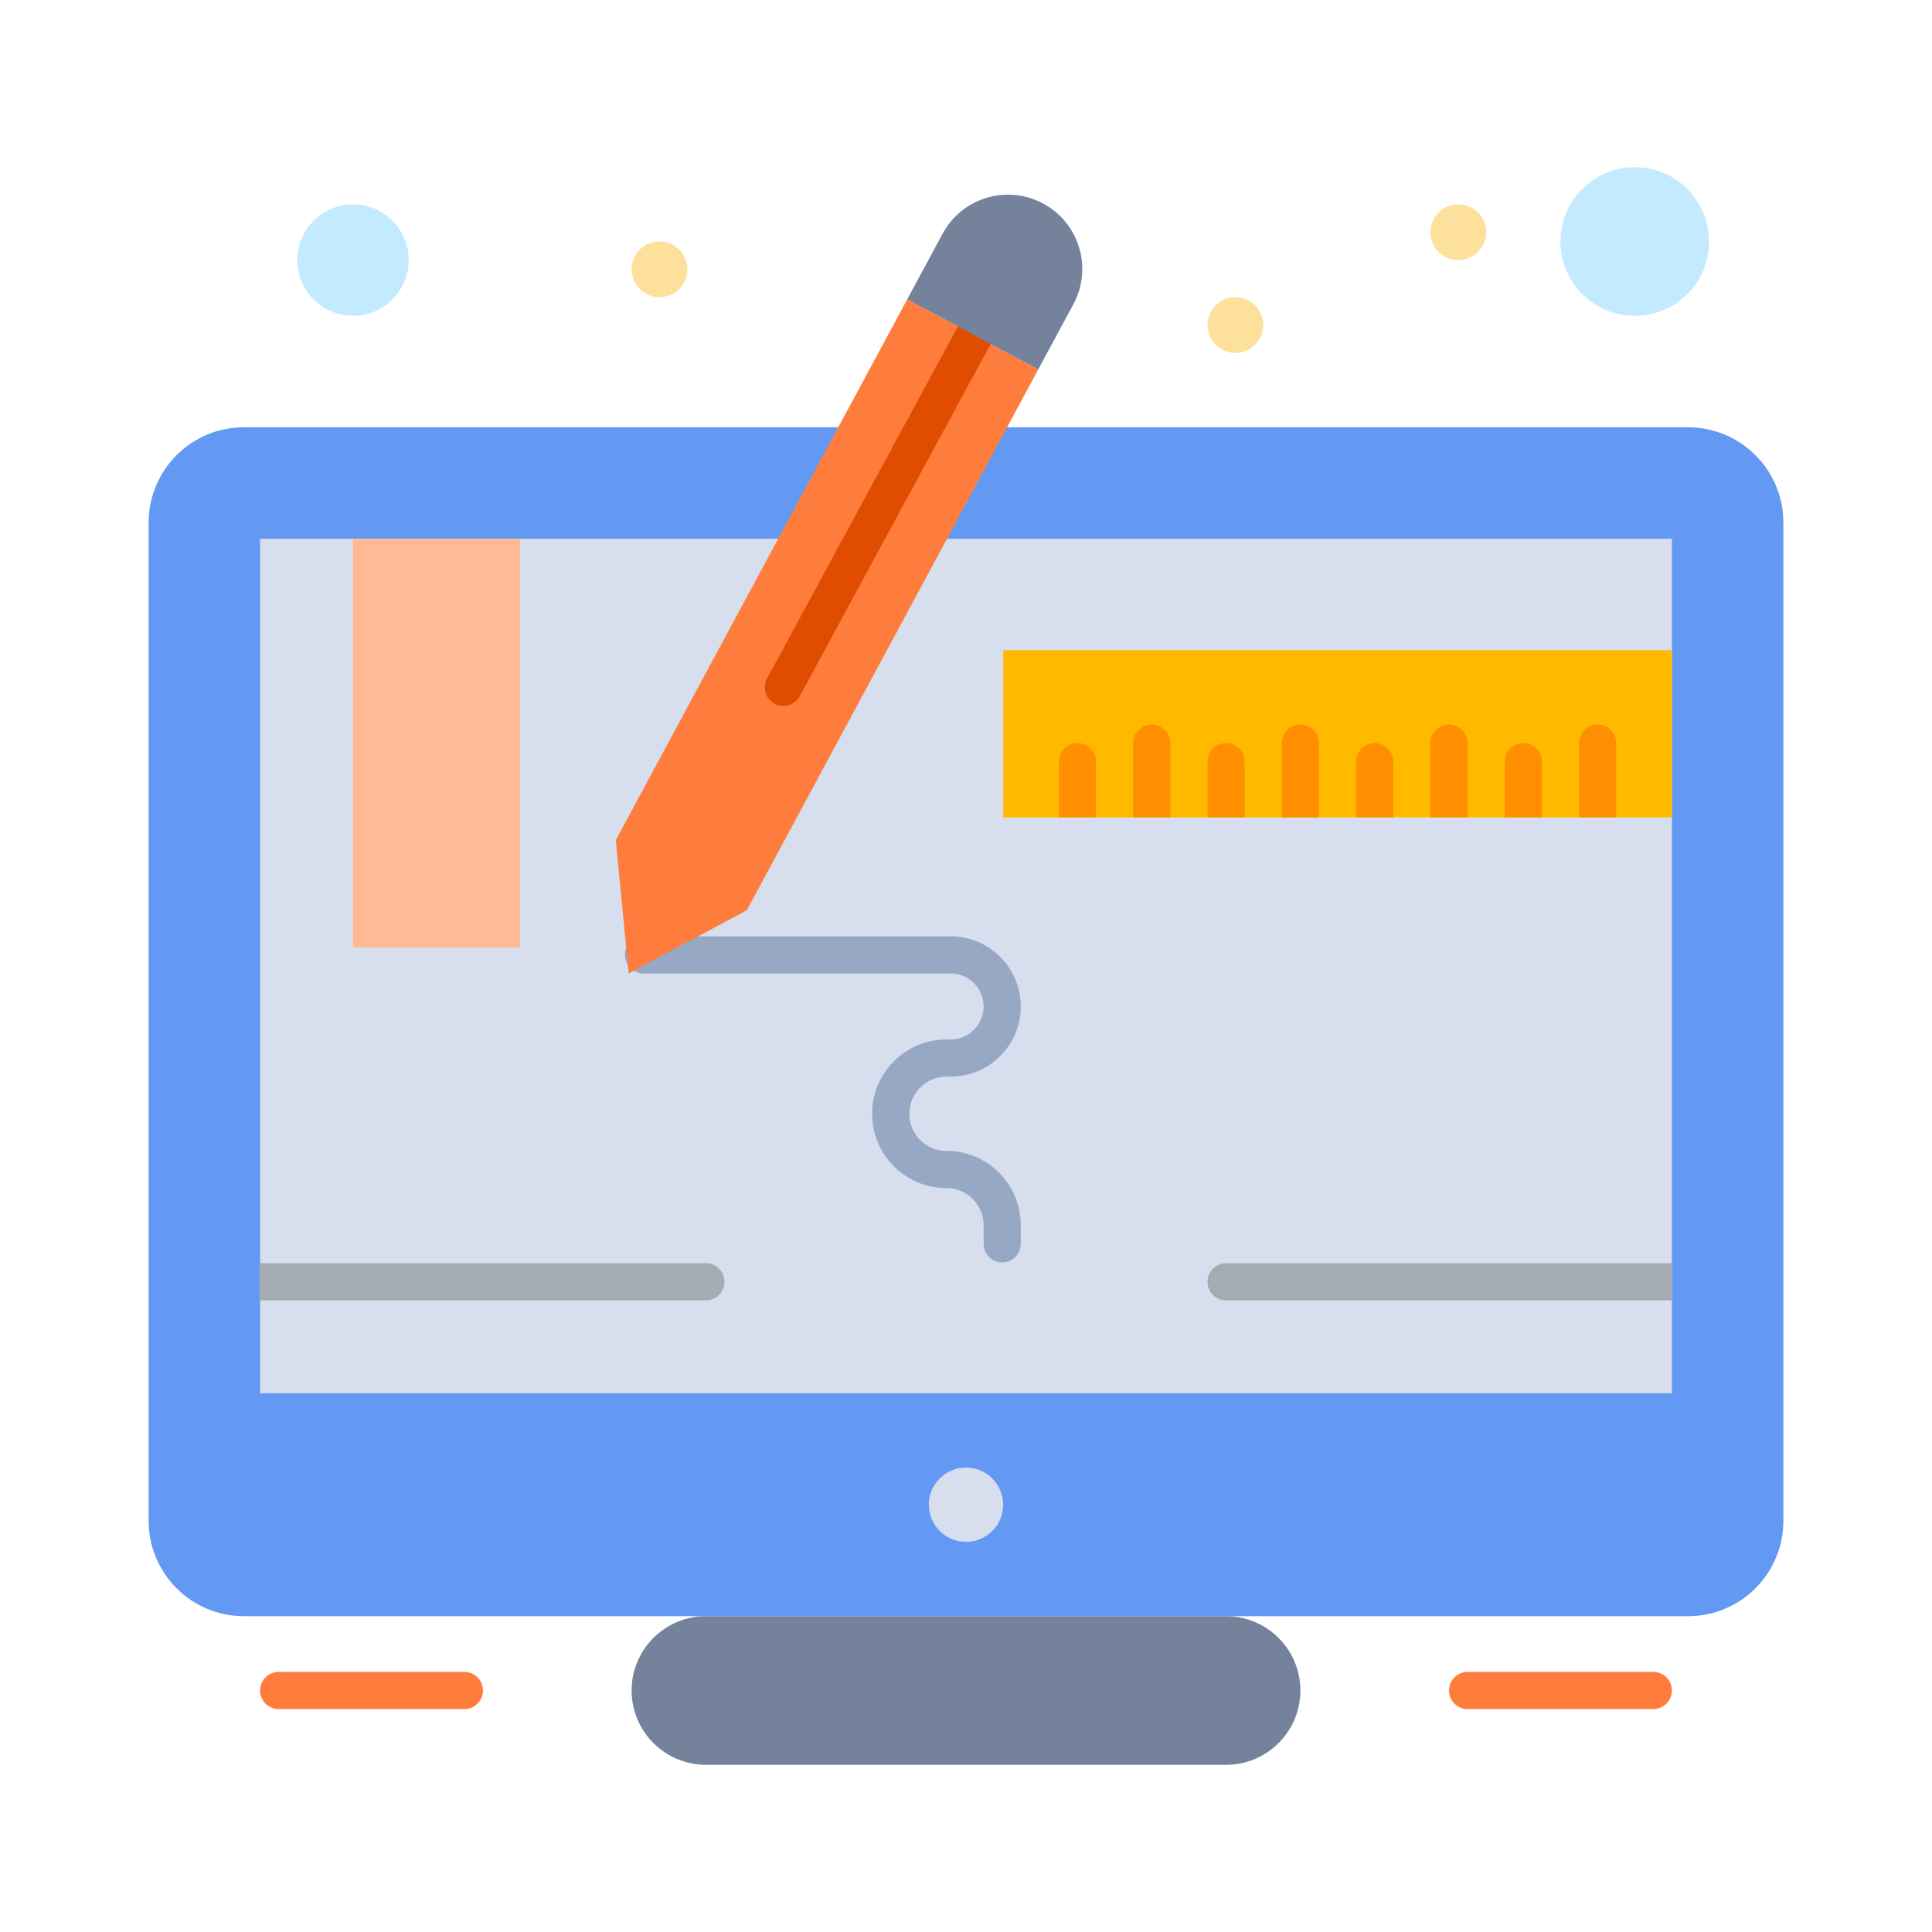 <svg xmlns="http://www.w3.org/2000/svg"  viewBox="0 0 520 520" width="128px" height="128px"><path fill="#6499f3" d="M454.33,115c-42.447,0-346.129,0-388.66,0C51.49,115,40,126.49,40,140.67v268.66 C40,423.51,51.49,435,65.67,435c22.044,0,365.289,0,388.66,0c14.18,0,25.67-11.49,25.67-25.67c0-10.061,0-260.09,0-268.66 C480,126.49,468.51,115,454.33,115z"/><path fill="#c4eaff" d="M95,55c8.28,0,15,6.72,15,15s-6.72,15-15,15s-15-6.72-15-15S86.72,55,95,55z"/><path fill="#c4eaff" d="M440,45c11.05,0,20,8.95,20,20s-8.95,20-20,20s-20-8.95-20-20S428.95,45,440,45z"/><path fill="#d7deed" d="M70,145c0,51.429,0,184.363,0,230c21.673,0,367.681,0,380,0c0-67.524,0-161.633,0-230 C444.472,145,94.592,145,70,145z"/><rect width="45" height="110" x="95" y="145" fill="#ffb995"/><path fill="#74829c" d="M344.14,440.86c3.62,3.62,5.86,8.62,5.86,14.14c0,11.05-8.95,20-20,20H190 c-5.52,0-10.52-2.24-14.14-5.86c-3.62-3.62-5.86-8.62-5.86-14.14c0-11.05,8.95-20,20-20h140 C335.52,435,340.52,437.24,344.14,440.86z"/><circle cx="392.5" cy="62.5" r="7.5" fill="#fde09c"/><circle cx="332.5" cy="87.5" r="7.5" fill="#fde09c"/><path fill="#d7deed" d="M267.07,397.93c1.81,1.811,2.93,4.311,2.93,7.07s-1.12,5.26-2.93,7.07 c-1.811,1.81-4.311,2.93-7.07,2.93c-5.52,0-10-4.48-10-10c0-2.76,1.12-5.26,2.93-7.07c1.81-1.81,4.31-2.93,7.07-2.93 S265.26,396.12,267.07,397.93z"/><circle cx="177.5" cy="72.5" r="7.5" fill="#fde09c"/><path fill="#ff7d3c" d="M445,460h-50c-2.762,0-5-2.238-5-5s2.238-5,5-5h50c2.762,0,5,2.238,5,5S447.762,460,445,460z"/><path fill="#ff7d3c" d="M125,460H75c-2.761,0-5-2.238-5-5s2.239-5,5-5h50c2.761,0,5,2.238,5,5S127.761,460,125,460z"/><path fill="#97a8c4" d="M269.74,339.77c-2.762,0-5-2.238-5-5v-5c0-2.668-1.043-5.181-2.936-7.074 c-1.888-1.887-4.396-2.926-7.064-2.926c-5.347,0-10.371-2.079-14.146-5.854c-3.777-3.791-5.854-8.813-5.854-14.146 c0-11.028,8.972-20,20-20h1.12c2.373,0,4.599-0.923,6.268-2.598c1.687-1.688,2.612-3.916,2.612-6.282 c0-4.896-3.983-8.88-8.88-8.88h-82.65c-2.761,0-5-2.238-5-5c0-2.761,2.239-5,5-5h82.65c10.411,0,18.88,8.469,18.88,18.88 c0,5.037-1.966,9.777-5.535,13.346c-3.552,3.566-8.294,5.534-13.345,5.534h-1.12c-5.514,0-10,4.486-10,10 c0,2.669,1.041,5.184,2.932,7.081c1.88,1.88,4.393,2.919,7.068,2.919c5.34,0,10.359,2.079,14.135,5.855 c3.782,3.781,5.865,8.805,5.865,14.145v5C274.74,337.531,272.502,339.77,269.74,339.77z"/><polygon fill="#ffba00" points="310,220 290,220 270,220 270,175 450,175 450,220 430,220 410,220 390,220 370,220 350,220 330,220"/><path fill="#ff8e00" d="M310,195c-2.762,0-5,2.239-5,5v20h5h5v-20C315,197.239,312.762,195,310,195z"/><path fill="#ff8e00" d="M290,200c-2.762,0-5,2.239-5,5v15h5h5v-15C295,202.239,292.762,200,290,200z"/><path fill="#ff8e00" d="M330,200c-2.762,0-5,2.239-5,5v15h5h5v-15C335,202.239,332.762,200,330,200z"/><path fill="#ff8e00" d="M350,195c-2.762,0-5,2.239-5,5v20h5h5v-20C355,197.239,352.762,195,350,195z"/><path fill="#ff8e00" d="M370,200c-2.762,0-5,2.239-5,5v15h5h5v-15C375,202.239,372.762,200,370,200z"/><path fill="#ff8e00" d="M390,195c-2.762,0-5,2.239-5,5v20h5h5v-20C395,197.239,392.762,195,390,195z"/><path fill="#ff8e00" d="M410,200c-2.762,0-5,2.239-5,5v15h5h5v-15C415,202.239,412.762,200,410,200z"/><path fill="#ff8e00" d="M430,195c-2.762,0-5,2.239-5,5v20h5h5v-20C435,197.239,432.762,195,430,195z"/><g><path fill="#a4acb2" d="M195,345c0-2.762-2.239-5-5-5H70c0,3.463,0,6.801,0,10h120C192.761,350,195,347.762,195,345z"/><path fill="#a4acb2" d="M330,340c-2.762,0-5,2.238-5,5s2.238,5,5,5h120c0-3.294,0-6.628,0-10H330z"/></g><polygon fill="#ff7d3c" points="244.22,80.59 279.44,99.44 268.36,120 252.2,150 201,245 169.21,262.01 165.74,226.12 206.76,150 222.93,120 244.18,80.57"/><path fill="#e04c00" d="M210.846,190.001c-0.805,0-1.621-0.195-2.378-0.605c-2.428-1.316-3.329-4.351-2.013-6.778 l51.32-94.67c1.316-2.428,4.352-3.33,6.778-2.013c2.428,1.316,3.329,4.351,2.013,6.778l-51.32,94.67 C214.34,189.053,212.621,190.001,210.846,190.001z"/><path fill="#74829c" d="M291.3,72.42c0,3.18-0.76,6.42-2.37,9.42l-9.489,17.6l-35.22-18.85l-0.04-0.02l9.49-17.61 c5.21-9.74,17.33-13.41,27.07-8.19C287.47,58.37,291.3,65.28,291.3,72.42z"/></svg>